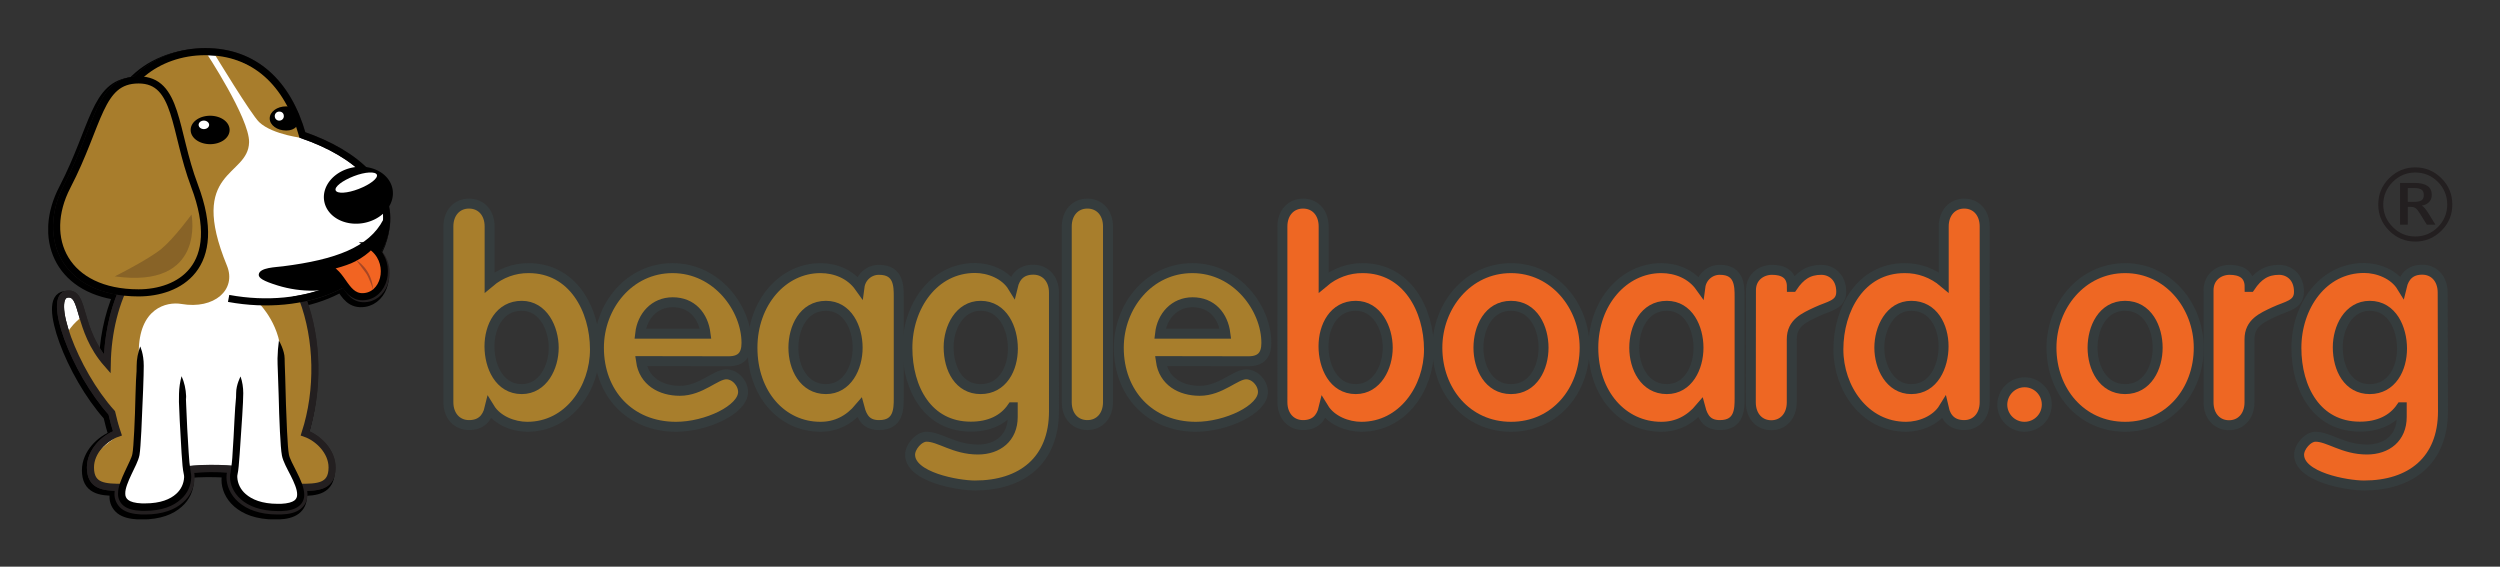 <svg xmlns="http://www.w3.org/2000/svg" role="img" xmlns:xlink="http://www.w3.org/1999/xlink" viewBox="-33.82 -33.82 1758.64 398.64"><rect x="-33.82" y="-33.82" width="1758.64" height="398.64" fill="#333333" stroke="none"/><style>svg {enable-background:new 0 0 1689.1 331.5}</style><style id="style2" type="text/css">.st1{fill:#a87e2c}.st2{fill:none;stroke:#353c3d;stroke-width:7}.st3{fill:#ee6723}.st6{fill:#fff}.st8{fill:none;stroke:#231f20;stroke-width:5}.st10{fill:#a87d2c}.st16,.st18{fill:none;stroke:#000;stroke-width:5}.st18{stroke-width:4}</style><g id="g74"><defs id="defs7"><path id="SVGID_1_" d="M0 -0.5H1702V331.5H0z"/></defs><clipPath id="SVGID_2_"><use id="use9" overflow="visible" xlink:href="#SVGID_1_"/></clipPath><g id="g72" clip-path="url(#SVGID_2_)"><path id="path12" d="m 281.6,125.5 c 0,-9.6 6,-16.1 14.5,-16.1 8.5,0 14.5,6.4 14.5,16.1 v 39.3 c 7.7,-6.5 17.4,-10.1 27.5,-10 31.1,0 46.6,29.1 46.6,57.2 0,27.3 -18.5,54.4 -47.6,54.4 -9.8,0 -21.1,-4.4 -26.5,-13.2 -1.8,7.6 -6.4,12 -14.5,12 -8.4,0 -14.5,-6.4 -14.5,-16.1 V 125.5 m 51.6,114.4 c 15,0 22.5,-15.6 22.5,-29.1 0,-13.6 -7.4,-29.5 -22.5,-29.5 -15.5,0 -22.7,14.4 -22.7,28.5 0,14.1 6.9,30.1 22.7,30.1 z" class="st1"/><path id="path14" d="m 281.6,125.5 c 0,-9.6 6,-16.1 14.5,-16.1 8.5,0 14.5,6.4 14.5,16.1 v 39.3 c 7.7,-6.5 17.4,-10.1 27.5,-10 31.1,0 46.6,29.1 46.6,57.2 0,27.3 -18.5,54.4 -47.6,54.4 -9.8,0 -21.1,-4.4 -26.5,-13.2 -1.8,7.6 -6.4,12 -14.5,12 -8.4,0 -14.5,-6.4 -14.5,-16.1 z m 51.6,114.4 c 15,0 22.5,-15.6 22.5,-29.1 0,-13.6 -7.4,-29.5 -22.5,-29.5 -15.5,0 -22.7,14.4 -22.7,28.5 0,14.1 6.9,30.1 22.7,30.1 z" class="st2"/><path id="path16" d="m 417.1,220.2 c 2,14.2 13.9,20.9 27.3,20.9 14.9,0 25.1,-11.6 32.7,-11.6 6.2,0 11.8,6.2 11.8,12.4 0,12.4 -25.7,24.5 -47.2,24.5 -32.5,0 -54.2,-23.7 -54.2,-55.6 0,-29.3 21.3,-56 51.8,-56 31.3,0 52,28.5 52,52.6 0,8.6 -3.8,12.9 -12.6,12.9 l -61.6,-0.1 M 462.5,201 c -1.6,-12.6 -9.6,-22.1 -23.1,-22.1 -12.9,0 -21.5,9.8 -22.9,22.1 z" class="st1"/><path id="path18" d="m 417.1,220.2 c 2,14.2 13.9,20.9 27.3,20.9 14.9,0 25.1,-11.6 32.7,-11.6 6.2,0 11.8,6.2 11.8,12.4 0,12.4 -25.7,24.5 -47.2,24.5 -32.5,0 -54.2,-23.7 -54.2,-55.6 0,-29.3 21.3,-56 51.8,-56 31.3,0 52,28.5 52,52.6 0,8.6 -3.8,12.9 -12.6,12.9 z m 45.4,-19.3 c -1.6,-12.6 -9.6,-22.1 -23.1,-22.1 -12.9,0 -21.5,9.8 -22.9,22.1 z" class="st2"/><path id="path20" d="m 598.4,246.3 c 0,7.4 0,18.9 -13.8,18.9 -8.4,0 -11.8,-4.6 -13.8,-12.2 -7.4,8.8 -16.5,13.4 -27.5,13.4 -27.1,0 -47.8,-23.1 -47.8,-55.6 0,-31.7 21.3,-56 47.8,-56 10.6,0 21.1,4.2 27.5,13.2 0.9,-6.9 6.8,-12.1 13.8,-12 13.8,0 13.8,11.4 13.8,18.9 v 71.4 m -51.2,-6.4 c 15,0 22.3,-15.2 22.3,-29.1 0,-13.9 -7,-29.5 -22.3,-29.5 -15.9,0 -22.9,15.6 -22.9,29.5 0,13.9 7.2,29.1 22.9,29.1 z" class="st1"/><path id="path22" d="m 598.4,246.3 c 0,7.4 0,18.9 -13.8,18.9 -8.4,0 -11.8,-4.6 -13.8,-12.2 -7.4,8.8 -16.5,13.4 -27.5,13.4 -27.1,0 -47.8,-23.1 -47.8,-55.6 0,-31.7 21.3,-56 47.8,-56 10.6,0 21.1,4.2 27.5,13.2 0.9,-6.9 6.8,-12.1 13.8,-12 13.8,0 13.8,11.4 13.8,18.9 z m -51.2,-6.4 c 15,0 22.3,-15.2 22.3,-29.1 0,-13.9 -7,-29.5 -22.3,-29.5 -15.9,0 -22.9,15.6 -22.9,29.5 0,13.9 7.2,29.1 22.9,29.1 z" class="st2"/><path id="path24" d="m 707.6,255.5 c 0,34.7 -22.7,52.2 -55.6,52.2 -11.8,0 -45.6,-5.8 -45.6,-21.7 0,-5.4 6,-12.6 11.6,-12.6 9.2,0 19.5,9 36.1,9 14,0 24.5,-8.2 24.5,-22.9 v -6.8 h -0.4 c -6,8.8 -15.9,13.6 -29.1,13.6 -30.3,0 -44.6,-26.7 -44.6,-55.4 0,-29.1 18.5,-56.2 47.6,-56.2 9.8,0 21.1,4.4 26.5,13.2 1.8,-7.6 6.4,-12 14.5,-12 8.4,0 14.5,6.4 14.5,16.1 v 83.5 M 656,181.3 c -15,0 -22.5,15.6 -22.5,29.1 0,15.4 7.4,29.5 22.5,29.5 15.5,0 22.7,-14.4 22.7,-28.5 0,-14.1 -6.9,-30.1 -22.7,-30.1 z" class="st1"/><path id="path26" d="m 707.6,255.5 c 0,34.7 -22.7,52.2 -55.6,52.2 -11.8,0 -45.6,-5.8 -45.6,-21.7 0,-5.4 6,-12.6 11.6,-12.6 9.2,0 19.5,9 36.1,9 14,0 24.5,-8.2 24.5,-22.9 v -6.8 h -0.4 c -6,8.8 -15.9,13.6 -29.1,13.6 -30.3,0 -44.6,-26.7 -44.6,-55.4 0,-29.1 18.5,-56.2 47.6,-56.2 9.8,0 21.1,4.4 26.5,13.2 1.8,-7.6 6.4,-12 14.5,-12 8.4,0 14.5,6.4 14.5,16.1 z M 656,181.3 c -15,0 -22.5,15.6 -22.5,29.1 0,15.4 7.4,29.5 22.5,29.5 15.5,0 22.7,-14.4 22.7,-28.5 0,-14.1 -6.9,-30.1 -22.7,-30.1 z" class="st2"/><path id="path28" d="m 716.6,125.5 c 0,-9.6 6,-16.1 14.5,-16.1 8.5,0 14.5,6.4 14.5,16.1 v 123.6 c 0,9.6 -6,16.1 -14.5,16.1 -8.5,0 -14.5,-6.4 -14.5,-16.1 V 125.5" class="st1"/><path id="path30" d="m 716.6,125.5 c 0,-9.6 6,-16.1 14.5,-16.1 8.5,0 14.5,6.4 14.5,16.1 v 123.6 c 0,9.6 -6,16.1 -14.5,16.1 -8.5,0 -14.5,-6.4 -14.5,-16.1 z" class="st2"/><path id="path32" d="m 782.8,220.2 c 2,14.2 13.8,20.9 27.3,20.9 14.8,0 25.1,-11.6 32.7,-11.6 6.2,0 11.8,6.2 11.8,12.4 0,12.4 -25.7,24.5 -47.2,24.5 -32.5,0 -54.2,-23.7 -54.2,-55.6 0,-29.3 21.3,-56 51.8,-56 31.3,0 52,28.5 52,52.6 0,8.6 -3.8,12.9 -12.6,12.9 l -61.6,-0.1 M 828.2,201 c -1.6,-12.6 -9.6,-22.1 -23.1,-22.1 -12.8,0 -21.5,9.8 -22.9,22.1 z" class="st1"/><path id="path34" d="m 782.8,220.2 c 2,14.2 13.8,20.9 27.3,20.9 14.8,0 25.1,-11.6 32.7,-11.6 6.2,0 11.8,6.2 11.8,12.4 0,12.4 -25.7,24.5 -47.2,24.5 -32.5,0 -54.2,-23.7 -54.2,-55.6 0,-29.3 21.3,-56 51.8,-56 31.3,0 52,28.5 52,52.6 0,8.6 -3.8,12.9 -12.6,12.9 z m 45.4,-19.3 c -1.6,-12.6 -9.6,-22.1 -23.1,-22.1 -12.8,0 -21.5,9.8 -22.9,22.1 z" class="st2"/><path id="path36" d="m 868.3,125.5 c 0,-9.6 6,-16.1 14.5,-16.1 8.5,0 14.5,6.4 14.5,16.1 v 39.3 c 7.7,-6.5 17.4,-10.1 27.5,-10 31.1,0 46.6,29.1 46.6,57.2 0,27.3 -18.5,54.4 -47.6,54.4 -9.8,0 -21.1,-4.4 -26.5,-13.2 -1.8,7.6 -6.4,12 -14.5,12 -8.4,0 -14.5,-6.4 -14.5,-16.1 V 125.5 m 51.6,114.4 c 15,0 22.5,-15.6 22.5,-29.1 0,-13.6 -7.4,-29.5 -22.5,-29.5 -15.5,0 -22.7,14.4 -22.7,28.5 0,14.1 6.9,30.1 22.7,30.1 z" class="st3"/><path id="path38" d="m 868.3,125.5 c 0,-9.6 6,-16.1 14.5,-16.1 8.5,0 14.5,6.4 14.5,16.1 v 39.3 c 7.7,-6.5 17.4,-10.1 27.5,-10 31.1,0 46.6,29.1 46.6,57.2 0,27.3 -18.5,54.4 -47.6,54.4 -9.8,0 -21.1,-4.4 -26.5,-13.2 -1.8,7.6 -6.4,12 -14.5,12 -8.4,0 -14.5,-6.4 -14.5,-16.1 z m 51.6,114.4 c 15,0 22.5,-15.6 22.5,-29.1 0,-13.6 -7.4,-29.5 -22.5,-29.5 -15.5,0 -22.7,14.4 -22.7,28.5 0,14.1 6.9,30.1 22.7,30.1 z" class="st2"/><path id="path40" d="m 1080.9,210.8 c 0,30.1 -20.7,55.6 -51.8,55.6 -31.1,0 -51.8,-25.5 -51.8,-55.6 0,-29.3 21.3,-56 51.8,-56 30.5,0 51.8,26.7 51.8,56 m -74.7,0 c 0,13.9 7.2,29.1 22.9,29.1 15.7,0 22.9,-15.2 22.9,-29.1 0,-13.9 -7,-29.5 -22.9,-29.5 -15.9,0 -22.9,15.6 -22.9,29.5 z" class="st3"/><path id="path42" d="m 1080.9,210.8 c 0,30.1 -20.7,55.6 -51.8,55.6 -31.1,0 -51.8,-25.5 -51.8,-55.6 0,-29.3 21.3,-56 51.8,-56 30.5,0 51.8,26.7 51.8,56 z m -74.7,0 c 0,13.9 7.2,29.1 22.9,29.1 15.7,0 22.9,-15.2 22.9,-29.1 0,-13.9 -7,-29.5 -22.9,-29.5 -15.9,0 -22.9,15.6 -22.9,29.5 z" class="st2"/><path id="path44" d="m 1189.9,246.3 c 0,7.4 0,18.9 -13.8,18.9 -8.4,0 -11.8,-4.6 -13.8,-12.2 -7.4,8.8 -16.4,13.4 -27.5,13.4 -27.1,0 -47.8,-23.1 -47.8,-55.6 0,-31.7 21.3,-56 47.8,-56 10.6,0 21.1,4.2 27.5,13.2 0.9,-6.9 6.8,-12.1 13.8,-12 13.8,0 13.8,11.4 13.8,18.9 v 71.4 m -51.2,-6.4 c 15.1,0 22.3,-15.2 22.3,-29.1 0,-13.9 -7,-29.5 -22.3,-29.5 -15.9,0 -22.9,15.6 -22.9,29.5 0,13.9 7.3,29.1 22.9,29.1 z" class="st3"/><path id="path46" d="m 1189.9,246.3 c 0,7.4 0,18.9 -13.8,18.9 -8.4,0 -11.8,-4.6 -13.8,-12.2 -7.4,8.8 -16.4,13.4 -27.5,13.4 -27.1,0 -47.8,-23.1 -47.8,-55.6 0,-31.7 21.3,-56 47.8,-56 10.6,0 21.1,4.2 27.5,13.2 0.9,-6.9 6.8,-12.1 13.8,-12 13.8,0 13.8,11.4 13.8,18.9 z m -51.2,-6.4 c 15.1,0 22.3,-15.2 22.3,-29.1 0,-13.9 -7,-29.5 -22.3,-29.5 -15.9,0 -22.9,15.6 -22.9,29.5 0,13.9 7.3,29.1 22.9,29.1 z" class="st2"/><path id="path48" d="m 1197.9,170.4 c 0,-9.6 7.6,-14.4 14.8,-14.4 7.6,0 14,2.8 14,12 h 0.4 c 5.4,-8 11.2,-12 20.3,-12 7,0 14,5 14,15.4 0,9.4 -8.6,10 -17.3,14.1 -8.7,4.1 -17.5,7.8 -17.5,19.3 v 44.4 c 0,9.6 -6,16.1 -14.4,16.1 -8.4,0 -14.4,-6.4 -14.4,-16.1 l 0.1,-78.8" class="st3"/><path id="path50" d="m 1197.9,170.4 c 0,-9.6 7.6,-14.4 14.8,-14.4 7.6,0 14,2.8 14,12 h 0.4 c 5.4,-8 11.2,-12 20.3,-12 7,0 14,5 14,15.4 0,9.4 -8.6,10 -17.3,14.1 -8.7,4.1 -17.5,7.8 -17.5,19.3 v 44.4 c 0,9.6 -6,16.1 -14.4,16.1 -8.4,0 -14.4,-6.4 -14.4,-16.1 z" class="st2"/><path id="path52" d="m 1362.3,249.1 c 0,9.6 -6,16.1 -14.4,16.1 -8,0 -12.7,-4.4 -14.4,-12 -5.4,8.8 -16.7,13.2 -26.5,13.2 -29.1,0 -47.6,-27.1 -47.6,-54.4 0,-28.1 15.5,-57.2 46.6,-57.2 10.1,-0.1 19.8,3.5 27.5,10 v -39.3 c 0,-9.6 6,-16.1 14.4,-16.1 8.4,0 14.4,6.4 14.4,16.1 v 123.6 m -51.6,-67.8 c -15.1,0 -22.5,15.9 -22.5,29.5 0,13.4 7.4,29.1 22.5,29.1 15.8,0 22.7,-16.1 22.7,-30.1 0,-14 -7.2,-28.5 -22.7,-28.5 z" class="st3"/><path id="path54" d="m 1362.3,249.1 c 0,9.6 -6,16.1 -14.4,16.1 -8,0 -12.7,-4.4 -14.4,-12 -5.4,8.8 -16.7,13.2 -26.5,13.2 -29.1,0 -47.6,-27.1 -47.6,-54.4 0,-28.1 15.5,-57.2 46.6,-57.2 10.1,-0.1 19.8,3.5 27.5,10 v -39.3 c 0,-9.6 6,-16.1 14.4,-16.1 8.4,0 14.4,6.4 14.4,16.1 z m -51.6,-67.8 c -15.1,0 -22.5,15.9 -22.5,29.5 0,13.4 7.4,29.1 22.5,29.1 15.8,0 22.7,-16.1 22.7,-30.1 0,-14 -7.2,-28.5 -22.7,-28.5 z" class="st2"/><path id="path56" d="m 1390.4,235.1 c 8.6,0 15.6,7 15.6,15.7 0,8.6 -7,15.6 -15.7,15.6 -8.6,0 -15.6,-7 -15.6,-15.6 0.1,-8.7 7.1,-15.7 15.7,-15.7" class="st3"/><path id="path58" d="m 1390.4,235.1 c 8.6,0 15.6,7 15.6,15.7 0,8.6 -7,15.6 -15.7,15.6 -8.6,0 -15.6,-7 -15.6,-15.6 0.1,-8.7 7.1,-15.7 15.7,-15.7 z" class="st2"/><path id="path60" d="m 1512.9,210.8 c 0,30.1 -20.7,55.6 -51.8,55.6 -31.1,0 -51.8,-25.5 -51.8,-55.6 0,-29.3 21.3,-56 51.8,-56 30.5,0 51.8,26.7 51.8,56 m -74.7,0 c 0,13.9 7.2,29.1 22.9,29.1 15.7,0 22.9,-15.2 22.9,-29.1 0,-13.9 -7,-29.5 -22.9,-29.5 -15.9,0 -22.9,15.6 -22.9,29.5 z" class="st3"/><path id="path62" d="m 1512.9,210.8 c 0,30.1 -20.7,55.6 -51.8,55.6 -31.1,0 -51.8,-25.5 -51.8,-55.6 0,-29.3 21.3,-56 51.8,-56 30.5,0 51.8,26.7 51.8,56 z m -74.7,0 c 0,13.9 7.2,29.1 22.9,29.1 15.7,0 22.9,-15.2 22.9,-29.1 0,-13.9 -7,-29.5 -22.9,-29.5 -15.9,0 -22.9,15.6 -22.9,29.5 z" class="st2"/><path id="path64" d="m 1519.8,170.4 c 0,-9.6 7.6,-14.4 14.8,-14.4 7.6,0 14.1,2.8 14.1,12 h 0.4 c 5.4,-8 11.2,-12 20.3,-12 7,0 14,5 14,15.4 0,9.4 -8.6,10 -17.3,14.1 -8.7,4.1 -17.5,7.8 -17.5,19.3 v 44.4 c 0,9.6 -6,16.1 -14.4,16.1 -8.4,0 -14.4,-6.4 -14.4,-16.1 v -78.8" class="st3"/><path id="path66" d="m 1519.8,170.4 c 0,-9.6 7.6,-14.4 14.8,-14.4 7.6,0 14.1,2.8 14.1,12 h 0.4 c 5.4,-8 11.2,-12 20.3,-12 7,0 14,5 14,15.4 0,9.4 -8.6,10 -17.3,14.1 -8.7,4.1 -17.5,7.8 -17.5,19.3 v 44.4 c 0,9.6 -6,16.1 -14.4,16.1 -8.4,0 -14.4,-6.4 -14.4,-16.1 z" class="st2"/><path id="path68" d="m 1684.7,255.5 c 0,34.7 -22.7,52.2 -55.6,52.2 -11.8,0 -45.6,-5.8 -45.6,-21.7 0,-5.4 6,-12.6 11.6,-12.6 9.2,0 19.5,9 36.1,9 14.1,0 24.5,-8.2 24.5,-22.9 v -6.8 h -0.4 c -6,8.8 -15.9,13.6 -29.1,13.6 -30.3,0 -44.6,-26.7 -44.6,-55.4 0,-29.1 18.5,-56.2 47.6,-56.2 9.8,0 21.1,4.4 26.5,13.2 1.8,-7.6 6.4,-12 14.4,-12 8.4,0 14.4,6.4 14.4,16.1 l 0.2,83.5 m -51.6,-74.2 c -15.1,0 -22.5,15.6 -22.5,29.1 0,15.4 7.4,29.5 22.5,29.5 15.5,0 22.7,-14.4 22.7,-28.5 0,-14.1 -6.8,-30.1 -22.7,-30.1 z" class="st3"/><path id="path70" d="m 1684.7,255.5 c 0,34.7 -22.7,52.2 -55.6,52.2 -11.8,0 -45.6,-5.8 -45.6,-21.7 0,-5.4 6,-12.6 11.6,-12.6 9.2,0 19.5,9 36.1,9 14.1,0 24.5,-8.2 24.5,-22.9 v -6.8 h -0.4 c -6,8.8 -15.9,13.6 -29.1,13.6 -30.3,0 -44.6,-26.7 -44.6,-55.4 0,-29.1 18.5,-56.2 47.6,-56.2 9.8,0 21.1,4.4 26.5,13.2 1.8,-7.6 6.4,-12 14.4,-12 8.4,0 14.4,6.4 14.4,16.1 z m -51.5,-74.2 c -15.1,0 -22.5,15.6 -22.5,29.1 0,15.4 7.4,29.5 22.5,29.5 15.5,0 22.7,-14.4 22.7,-28.5 0,-14.1 -6.9,-30.1 -22.7,-30.1 z" class="st2"/></g></g><g id="g252"><defs id="defs77"><path id="SVGID_3_" d="M0.1 0H1701.8V331.5H0.1z"/></defs><clipPath id="SVGID_4_"><use id="use79" overflow="visible" xlink:href="#SVGID_3_"/></clipPath><g id="g250" clip-path="url(#SVGID_4_)"><g id="g98"><defs id="defs83"><path id="SVGID_5_" d="M0 -0.5H1702V331.5H0z"/></defs><clipPath id="SVGID_6_"><use id="use85" overflow="visible" xlink:href="#SVGID_5_"/></clipPath><g id="g96" clip-path="url(#SVGID_6_)"><path id="path88" d="M 235.6,129.7 C 241,100 215.6,76.4 177,63.1 166.6,26.3 143.1,4.5 108.7,4.5 88.7,4.5 71,12.3 59.6,24.5 34,26.1 33.8,56.2 11.5,99.3 -6.1,133 7.7,168 49.9,173.4 43.3,188.6 39.9,206.3 39.6,224.2 18.1,199.7 24,174.3 12,175 c -15,0.8 4.2,54 30.8,83.6 1.1,4.9 2.4,9.7 4,14.4 -9.3,3.2 -19,12.8 -19,24 0,12.7 8.7,13.9 20,14 -0.4,1.5 -0.6,3 -0.6,4.5 -0.1,3.3 1.4,6.5 4,8.6 2.8,2.2 6.9,3.2 12.5,3.5 0.8,0 1.6,0 2.4,0 h 0.1 c 11.9,0 20.1,-3.3 25.2,-8 4.5,-3.9 7.1,-9.5 7.2,-15.5 0,-1.2 -0.1,-2.4 -0.4,-3.6 -0.2,-0.7 -0.3,-1.3 -0.3,-2 9.6,-0.9 19.3,-0.9 28.9,-0.2 -0.1,0.7 -0.2,1.5 -0.4,2.2 -0.3,1.1 -0.4,2.2 -0.4,3.4 0,4.9 2.2,10.9 7.6,15.6 5.4,4.7 13.7,8.1 25.8,8.1 v 0 c 0.8,0 1.6,0 2.4,0 5.5,-0.2 9.4,-1.2 12.2,-3.3 2.6,-2 4.1,-5.1 4,-8.3 0,-1.6 -0.3,-3.3 -0.7,-4.9 11.5,-0.1 20.4,-1.1 20.4,-14 0,-11.2 -9.7,-20.8 -19,-24 9.9,-30.6 9,-66.2 -1.7,-94.5 l -0.6,-0.4 c 10.5,-2 20.6,-5.6 29.9,-10.8 3.8,6.1 7.4,12 16.1,10.7 13.1,-1.9 18.6,-21.4 7.4,-32.9 2.8,-4.9 4.8,-10.1 5.8,-15.5" class="st6"/><path id="path90" fill="none" stroke="#000" stroke-width="8" d="M 235.6,129.7 C 241,100 215.6,76.4 177,63.1 166.6,26.3 143.1,4.5 108.7,4.5 88.7,4.5 71,12.3 59.6,24.5 34,26.1 33.8,56.2 11.5,99.3 -6.1,133 7.7,168 49.9,173.4 43.3,188.6 39.9,206.3 39.6,224.2 18.1,199.7 24,174.3 12,175 c -15,0.8 4.2,54 30.8,83.6 1.1,4.9 2.4,9.7 4,14.4 -9.3,3.2 -19,12.8 -19,24 0,12.7 8.7,13.9 20,14 -0.4,1.5 -0.6,3 -0.6,4.5 -0.1,3.3 1.4,6.5 4,8.6 2.8,2.2 6.9,3.2 12.5,3.5 0.8,0 1.6,0 2.4,0 h 0.1 c 11.9,0 20.1,-3.3 25.2,-8 4.5,-3.9 7.1,-9.5 7.2,-15.5 0,-1.2 -0.1,-2.4 -0.4,-3.6 -0.2,-0.7 -0.3,-1.3 -0.3,-2 9.6,-0.9 19.3,-0.9 28.9,-0.2 -0.1,0.7 -0.2,1.5 -0.4,2.2 -0.3,1.1 -0.4,2.2 -0.4,3.4 0,4.9 2.2,10.9 7.6,15.6 5.4,4.7 13.7,8.1 25.8,8.1 v 0 c 0.8,0 1.6,0 2.4,0 5.5,-0.2 9.4,-1.2 12.2,-3.3 2.6,-2 4.1,-5.1 4,-8.3 0,-1.6 -0.3,-3.3 -0.7,-4.9 11.5,-0.1 20.4,-1.1 20.4,-14 0,-11.2 -9.7,-20.8 -19,-24 9.9,-30.6 9,-66.2 -1.7,-94.5 l -0.6,-0.4 c 10.5,-2 20.6,-5.6 29.9,-10.8 3.8,6.1 7.4,12 16.1,10.7 13.1,-1.9 18.6,-21.4 7.4,-32.9 2.8,-4.9 4.8,-10.1 5.8,-15.5 z"/><path id="path92" d="M 237.6,127.7 C 243,98 217.6,74.4 179,61.1 168.6,24.3 145.1,2.5 110.7,2.5 90.7,2.5 73,10.3 61.6,22.5 36,24.1 35.8,54.2 13.5,97.3 -4.1,131 9.7,166 51.9,171.4 45.3,186.6 41.9,204.3 41.6,222.2 20.1,197.7 26,172.3 14,173 c -15,0.8 4.2,54 30.8,83.6 1.1,4.9 2.4,9.7 4,14.4 -9.3,3.2 -19,12.8 -19,24 0,12.7 8.7,13.9 20,14 -0.4,1.5 -0.6,3 -0.6,4.5 -0.1,3.3 1.4,6.5 4,8.6 2.8,2.2 6.9,3.2 12.5,3.5 0.8,0 1.6,0 2.4,0 h 0.1 c 11.9,0 20.1,-3.3 25.2,-8 4.5,-3.9 7.1,-9.5 7.2,-15.5 0,-1.2 -0.1,-2.4 -0.4,-3.6 -0.2,-0.7 -0.3,-1.3 -0.3,-2 9.6,-0.9 19.3,-0.9 28.9,-0.2 -0.1,0.7 -0.2,1.5 -0.4,2.2 -0.3,1.1 -0.4,2.2 -0.4,3.4 0,4.9 2.2,10.9 7.6,15.6 5.4,4.7 13.7,8.1 25.8,8.1 v 0 c 0.8,0 1.6,0 2.4,0 5.5,-0.2 9.4,-1.2 12.2,-3.3 2.6,-2 4.1,-5.1 4,-8.3 0,-1.6 -0.3,-3.3 -0.7,-4.9 11.5,-0.1 20.4,-1.1 20.4,-14 0,-11.2 -9.7,-20.8 -19,-24 9.9,-30.6 9,-66.2 -1.7,-94.5 l -0.6,-0.4 c 10.5,-2 20.6,-5.6 29.9,-10.8 3.8,6.1 7.4,12 16.1,10.7 13.1,-1.9 18.6,-21.4 7.4,-32.9 2.8,-4.9 4.8,-10.1 5.8,-15.5" class="st6"/><path id="path94" d="M 237.6,127.7 C 243,98 217.6,74.4 179,61.1 168.6,24.3 145.1,2.5 110.7,2.5 90.7,2.5 73,10.3 61.6,22.5 36,24.1 35.8,54.2 13.5,97.3 -4.1,131 9.7,166 51.9,171.4 45.3,186.6 41.9,204.3 41.6,222.2 20.1,197.7 26,172.3 14,173 c -15,0.8 4.2,54 30.8,83.6 1.1,4.9 2.4,9.7 4,14.4 -9.3,3.2 -19,12.8 -19,24 0,12.7 8.7,13.9 20,14 -0.4,1.5 -0.6,3 -0.6,4.5 -0.1,3.3 1.4,6.5 4,8.6 2.8,2.2 6.9,3.2 12.5,3.5 0.8,0 1.6,0 2.4,0 h 0.1 c 11.9,0 20.1,-3.3 25.2,-8 4.5,-3.9 7.1,-9.5 7.2,-15.5 0,-1.2 -0.1,-2.4 -0.4,-3.6 -0.2,-0.7 -0.3,-1.3 -0.3,-2 9.6,-0.9 19.3,-0.9 28.9,-0.2 -0.1,0.7 -0.2,1.5 -0.4,2.2 -0.3,1.1 -0.4,2.2 -0.4,3.4 0,4.9 2.2,10.9 7.6,15.6 5.4,4.7 13.7,8.1 25.8,8.1 v 0 c 0.8,0 1.6,0 2.4,0 5.5,-0.2 9.4,-1.2 12.2,-3.3 2.6,-2 4.1,-5.1 4,-8.3 0,-1.6 -0.3,-3.3 -0.7,-4.9 11.5,-0.1 20.4,-1.1 20.4,-14 0,-11.2 -9.7,-20.8 -19,-24 9.9,-30.6 9,-66.2 -1.7,-94.5 l -0.6,-0.4 c 10.5,-2 20.6,-5.6 29.9,-10.8 3.8,6.1 7.4,12 16.1,10.7 13.1,-1.9 18.6,-21.4 7.4,-32.9 2.8,-4.9 4.8,-10.1 5.8,-15.5 z" class="st8"/></g></g><g id="g114"><defs id="defs101"><path id="SVGID_7_" d="M0 -0.5H1702V331.5H0z"/></defs><clipPath id="SVGID_8_"><use id="use103" overflow="visible" xlink:href="#SVGID_7_"/></clipPath><g id="g112" clip-path="url(#SVGID_8_)"><path id="path106" d="m 180.8,271 c 4,-2 20,6 19,24 -1,18 -23,14 -23,14 l -10,-23 c 0,0 -4,-44 -3,-67 1,-23 -15,-39 -15,-39 5.3,-0.7 10.7,-1 16,-1 9,0 14.3,-2.5 14.3,-2.5 0,0 7.7,9.5 8.7,41.5 1,32 -11,55 -7,53" class="st10"/><path id="path108" d="m 158.8,23 c 9,9 21.8,40.5 21.8,40.5 0,0 -22.5,-2.3 -32.1,-11.4 -5.6,-5.3 -31.5,-48 -31.5,-48 8,0 32.7,9.9 41.8,18.9" class="st10"/><path id="path110" d="m 110.7,2.5 c 0,0 31,46.8 30.7,63.7 -0.5,24.7 -43.5,18.9 -15.6,86.8 7,17 -9,31 -32,27 -10.5,-1.8 -30,3 -30,34 0,31 -2,72 -2,72 l -9,23 c 0,0 -22,3 -22,-10 0,-13 6,-17 15,-24 9,-7 -0.9,-18.4 -0.9,-18.4 0,0 -31.1,-44.6 -32.1,-51.6 -1,-7 11,-16 11,-16 0,0 14.5,30.4 17.8,33.2 3.3,2.8 2.2,-39.2 8.2,-45.2 6,-6 9,-151 9,-151 0,0 4.8,-17 51.9,-23.5" class="st10"/></g></g><g id="g248"><defs id="defs117"><path id="SVGID_9_" d="M0.1 0H1701.8V331.5H0.1z"/></defs><clipPath id="SVGID_10_"><use id="use119" overflow="visible" xlink:href="#SVGID_9_"/></clipPath><g id="g246" clip-path="url(#SVGID_10_)"><g id="g132"><defs id="defs123"><path id="SVGID_11_" d="M0 -0.5H1702V331.5H0z"/></defs><clipPath id="SVGID_12_"><use id="use125" overflow="visible" xlink:href="#SVGID_11_"/></clipPath><g id="g130" clip-path="url(#SVGID_12_)"><path id="path128" d="M 102.8,127 C 62.5,134.2 42.4,177.7 41.6,222.2 20.1,197.7 26,172.3 14,173 c -15,0.8 4.2,54 30.8,83.6 1.1,4.9 2.4,9.7 4,14.4 -9.3,3.2 -19,12.8 -19,24 0,13.8 10.3,14 23,14 6,0 11.7,-2.5 15.8,-6.9 29.2,-8.1 61.2,-9.1 92.3,0 4.1,4.4 9.8,6.9 15.9,6.9 12.7,0 23,-0.2 23,-14 0,-11.2 -9.7,-20.8 -19,-24 9.9,-30.6 9,-66.2 -1.7,-94.5" class="st8"/></g></g><g id="g150"><defs id="defs135"><path id="SVGID_13_" d="M0 -0.5H1702V331.5H0z"/></defs><clipPath id="SVGID_14_"><use id="use137" overflow="visible" xlink:href="#SVGID_13_"/></clipPath><g id="g148" clip-path="url(#SVGID_14_)"><path id="path140" d="m 64.8,210 c 0,0 -1,65 -3,76 -2,11 -24,36 4,37 28,1 34,-16 32,-24 -2,-8 -4,-68 -4,-68" class="st6"/><path id="path142" d="m 68.1,325.5 c -0.8,0 -1.6,0 -2.4,0 -5.6,-0.2 -9.7,-1.3 -12.5,-3.5 -2.6,-2.1 -4.1,-5.2 -4,-8.6 0,-5.1 2.5,-10.4 4.8,-15.5 2.3,-5.1 4.9,-9.8 5.3,-12.4 0.5,-2.4 0.9,-8.6 1.3,-16.2 0.4,-7.6 0.7,-16.7 0.9,-25.6 0.5,-17.6 0.8,-12.8 0.8,-20.2 0,-4.6 0.9,-9.2 2.5,-13.6 0,0 2.5,5 2.5,13.6 0,6.3 -0.6,23 -1.7,46 -0.4,7.7 -0.8,13.8 -1.3,16.8 -0.8,4.1 -3.4,8.8 -5.7,13.7 -2.3,4.9 -4.4,9.9 -4.3,13.3 -0.1,1.8 0.6,3.5 2.1,4.6 1.5,1.2 4.6,2.2 9.6,2.4 0.8,0 1.5,0 2.2,0 11,0 17.8,-3 21.9,-6.7 3.4,-3 5.4,-7.2 5.6,-11.8 0,-0.8 -0.1,-1.6 -0.3,-2.4 -0.6,-2.5 -1.1,-7.6 -1.5,-14.4 -0.4,-6.8 -0.9,-15 -1.3,-23.1 -0.8,-16 -0.5,-12.3 -0.5,-18.8 0.1,-4.2 0.7,-8.3 1.8,-12.3 2,4.4 3,9.2 3.2,14 0,7.1 -0.4,-5.7 0,5.3 0.4,11 1.1,24.4 1.8,34.5 0.2,4.5 0.7,9.1 1.4,13.6 0.3,1.2 0.4,2.4 0.4,3.6 -0.1,5.9 -2.7,11.6 -7.2,15.5 -5.3,4.9 -13.4,8.2 -25.4,8.2 v 0"/><path id="path144" d="m 163.8,210 c 0,0 1,65 3,76 2,11 25,36 -3,37 -28,1 -35,-16 -33,-24 2,-8 4,-68 4,-68" class="st6"/><path id="path146" d="m 135.6,317.4 c -5.4,-4.8 -7.6,-10.7 -7.6,-15.6 0,-1.1 0.1,-2.3 0.4,-3.4 0.7,-4.5 1.2,-9 1.4,-13.6 0.5,-6.7 0.9,-15 1.3,-22.9 0.8,-16 1.2,-13.5 1.2,-19.3 0,-5.8 3.1,-11.6 3.1,-11.6 1.3,3.8 1.9,7.8 1.9,11.8 0,6.5 -1.1,22.1 -2.5,42.5 -0.5,6.8 -0.9,12 -1.5,14.4 -0.2,0.7 -0.2,1.4 -0.2,2.1 0.2,4.6 2.4,8.9 5.9,11.9 4.3,3.8 11.4,6.9 22.6,6.9 0.7,0 1.5,0 2.2,0 4.9,-0.2 7.9,-1.2 9.4,-2.3 1.4,-1 2.1,-2.6 2,-4.3 0.1,-3.4 -2.1,-8.5 -4.6,-13.4 -2.5,-4.9 -5.3,-9.8 -6.1,-14 -0.6,-3.1 -1,-9.1 -1.4,-16.8 -0.4,-7.7 -0.7,-16.8 -0.9,-25.7 -0.5,-17.6 -0.8,-19.6 -0.8,-25.8 0.1,-4.2 0.4,-8.4 1,-12.6 0,0 4,7.1 4,12.6 0,5.5 0.1,1 0.4,13 0.3,12 0.7,26.9 1.3,38.3 0.4,7.6 0.8,13.8 1.3,16.2 0.4,2.7 3.1,7.6 5.6,12.6 2.5,5 5.1,10.5 5.2,15.7 0.1,3.3 -1.4,6.4 -4,8.3 -2.8,2.1 -6.7,3.1 -12.2,3.3 -0.8,0 -1.6,0 -2.4,0 v 0 c -12.2,-0.1 -20.6,-3.5 -26,-8.3"/></g></g><g id="g244"><defs id="defs153"><path id="SVGID_15_" d="M0.1 0H1701.8V331.5H0.1z"/></defs><clipPath id="SVGID_16_"><use id="use155" overflow="visible" xlink:href="#SVGID_15_"/></clipPath><g id="g242" clip-path="url(#SVGID_16_)"><g id="g168"><defs id="defs159"><path id="SVGID_17_" d="M0 -0.5H1702V331.5H0z"/></defs><clipPath id="SVGID_18_"><use id="use161" overflow="visible" xlink:href="#SVGID_17_"/></clipPath><g id="g166" clip-path="url(#SVGID_18_)"><path id="path164" d="m 127,176.1 c 54.3,10 103.8,-11.7 110.5,-48.4 C 242.9,98 217.5,74.4 178.9,61.1 168.5,24.3 145,2.5 110.6,2.5 76.2,2.5 48.4,25.7 48.4,54.4" class="st16"/></g></g><g id="g182"><defs id="defs171"><path id="SVGID_19_" d="M0 -0.5H1702V331.5H0z"/></defs><clipPath id="SVGID_20_"><use id="use173" overflow="visible" xlink:href="#SVGID_19_"/></clipPath><g id="g180" clip-path="url(#SVGID_20_)"><path id="path176" d="m 240.4,99.8 c 1.7,9.8 -6.9,19.4 -19.1,21.5 -12.2,2.1 -23.4,-4.2 -25.1,-13.9 -1.7,-9.7 6.9,-19.4 19.1,-21.4 12.2,-2 23.4,4 25.1,13.8"/><path id="ellipse178" fill="none" stroke="#000" stroke-width="4" d="m 240.7,103.5 a 22.4,17.9 0 0 1 -22.4,17.9 22.4,17.9 0 0 1 -22.4,-17.9 22.4,17.9 0 0 1 22.4,-17.9 22.4,17.9 0 0 1 22.4,17.9 z" class="st18" transform="rotate(-9.689 218.329 103.542)"/></g></g><g id="g240"><defs id="defs185"><path id="SVGID_21_" d="M0.1 0H1701.8V331.5H0.1z"/></defs><clipPath id="SVGID_22_"><use id="use187" overflow="visible" xlink:href="#SVGID_21_"/></clipPath><g id="g238" clip-path="url(#SVGID_22_)"><g id="g202"><defs id="defs191"><path id="SVGID_23_" d="M0 -0.5H1702V331.5H0z"/></defs><clipPath id="SVGID_24_"><use id="use193" overflow="visible" xlink:href="#SVGID_23_"/></clipPath><g id="g200" clip-path="url(#SVGID_24_)"><path id="path196" d="M 103,96.8 C 124.9,154.7 91.4,172.2 63.7,172.2 12.3,172.2 -5.6,134 13.4,97.3 36.4,53 35.9,22.4 63.7,22.4 c 27.8,0 24.7,35.7 39.3,74.4" class="st10"/><path id="path198" d="M 103,96.8 C 124.9,154.7 91.4,172.2 63.7,172.2 12.3,172.2 -5.6,134 13.4,97.3 36.4,53 35.9,22.4 63.7,22.4 c 27.8,0 24.7,35.7 39.3,74.4 z" class="st16"/></g></g><g id="g234"><defs id="defs205"><path id="SVGID_25_" d="M0 -0.5H1702V331.5H0z"/></defs><clipPath id="SVGID_26_"><use id="use207" overflow="visible" xlink:href="#SVGID_25_"/></clipPath><g id="g232" clip-path="url(#SVGID_26_)"><path id="path210" d="m 231.3,89.1 c 0.9,2.5 -4.8,6.9 -12.8,10 -8,3.1 -15.2,3.5 -16.2,1 -1,-2.5 4.8,-6.9 12.8,-10 8,-3.1 15.2,-3.4 16.2,-1" class="st6"/><path id="path212" d="m 125.8,57.6 c 0,4.4 -5.2,8 -11.7,8 -6.5,0 -11.7,-3.6 -11.7,-8 0,-4.4 5.2,-8 11.7,-8 6.5,0 11.7,3.6 11.7,8"/><path id="ellipse214" fill="none" stroke="#000" stroke-width="4" d="m 125.7,57.6 a 11.7,8 0 0 1 -11.7,8 11.7,8 0 0 1 -11.7,-8 11.7,8 0 0 1 11.7,-8 11.7,8 0 0 1 11.7,8 z" class="st18"/><path id="path216" d="m 176.6,49.5 c 0,4.7 -2.7,8.5 -9.1,8.5 -6.4,0 -11.6,-3.8 -11.6,-8.5 0,-4.7 5.2,-8.5 11.6,-8.5 6.4,0 9.1,3.8 9.1,8.5"/><path id="path218" d="m 113.3,54 c 0,1.7 -1.7,3 -3.7,3 -2,0 -3.7,-1.3 -3.7,-3 0,-1.7 1.7,-3 3.7,-3 2,0 3.7,1.4 3.7,3" class="st6"/><path id="path220" d="m 165.8,47.4 c 0.3,1.7 -0.9,3.4 -2.7,3.6 -1.7,0.3 -3.4,-0.9 -3.6,-2.7 -0.3,-1.7 0.9,-3.4 2.7,-3.6 0.2,0 0.3,0 0.5,0 1.6,-0.1 3,1.1 3.1,2.7" class="st6"/><path id="path222" d="m 161.5,167 c 33.1,10.2 74.2,-0.1 75.7,-41.7 0,0 0.8,-8.9 -1.4,-4.6 -10,19.3 -33.3,28.1 -70.5,32.8 -5.2,0.7 -16.4,0.8 -17.1,5.7 -0.3,2.5 3,4.6 13.3,7.8"/><path id="path224" fill="#f26422" d="m 226.9,139.1 c 15.2,10.1 11.1,32.7 -2.8,35.5 -15.5,3.1 -16.1,-17.9 -29.2,-20.4 0,0 13.2,-2.7 20.3,-6.5 4.4,-2.3 8.3,-5.2 11.7,-8.6"/><path id="path226" d="m 226.9,139.1 c 15.2,10.1 11.1,32.7 -2.8,35.5 -15.5,3.1 -16.1,-17.9 -29.2,-20.4 0,0 13.2,-2.7 20.3,-6.5 4.4,-2.3 8.3,-5.2 11.7,-8.6 z" class="st16"/><path id="path228" fill="#a74624" d="m 216.9,149.3 c 0,0 10.8,5.9 11.8,20.8 0,0 -2.9,-9 -5.3,-12.1 l -6.5,-8.7"/><path id="path230" fill="#886327" d="m 100.9,117.1 c 0,0 10.5,52.5 -54,43.5 0,0 24,-12 33,-19.5 9,-7.5 21,-24 21,-24"/></g></g><g id="text236" fill="#231f20" transform="translate(1629.23 136.12)"><path id="path261" d="m 36,-48.586 q -4.605,0 -8.578,1.652 -3.973,1.652 -7.277,4.957 -3.305,3.305 -4.992,7.348 -1.688,4.008 -1.688,8.578 0,4.535 1.688,8.543 1.688,3.973 4.992,7.277 3.305,3.305 7.277,4.992 3.973,1.652 8.578,1.652 4.641,0 8.613,-1.652 4.008,-1.688 7.312,-4.992 3.27,-3.27 4.887,-7.242 1.652,-3.973 1.652,-8.578 0,-4.676 -1.652,-8.648 -1.652,-4.008 -4.887,-7.277 -3.305,-3.305 -7.312,-4.957 Q 40.641,-48.586 36,-48.586 Z m 0,-3.621 q 5.344,0 9.949,1.934 4.641,1.934 8.473,5.766 3.832,3.832 5.73,8.438 1.898,4.605 1.898,10.02 0,5.344 -1.898,9.949 -1.898,4.57 -5.73,8.402 -3.832,3.832 -8.473,5.766 Q 41.344,0 36,0 q -5.344,0 -9.984,-1.934 -4.605,-1.934 -8.438,-5.766 -3.832,-3.832 -5.73,-8.402 -1.898,-4.605 -1.898,-9.949 0,-5.414 1.898,-10.02 1.898,-4.605 5.73,-8.438 3.832,-3.832 8.438,-5.766 Q 30.656,-52.207 36,-52.207 Z m -0.949,14.555 h -4.324 v 9.703 h 4.324 q 3.867,0 5.379,-1.09 1.547,-1.09 1.547,-3.727 0,-2.672 -1.547,-3.762 -1.547,-1.125 -5.379,-1.125 z m 0.246,-3.621 q 6.188,0 9.246,2.109 3.059,2.074 3.059,6.328 0,3.023 -1.863,4.992 -1.828,1.969 -5.203,2.566 0.844,0.281 2.004,1.652 1.195,1.336 2.812,3.902 l 4.816,7.84 h -6.047 l -4.535,-7.348 q -2.074,-3.375 -3.375,-4.254 -1.266,-0.914 -3.164,-0.914 h -2.32 v 12.516 h -5.449 v -29.391 z"/></g></g></g></g></g></g></g></g></g></svg>
